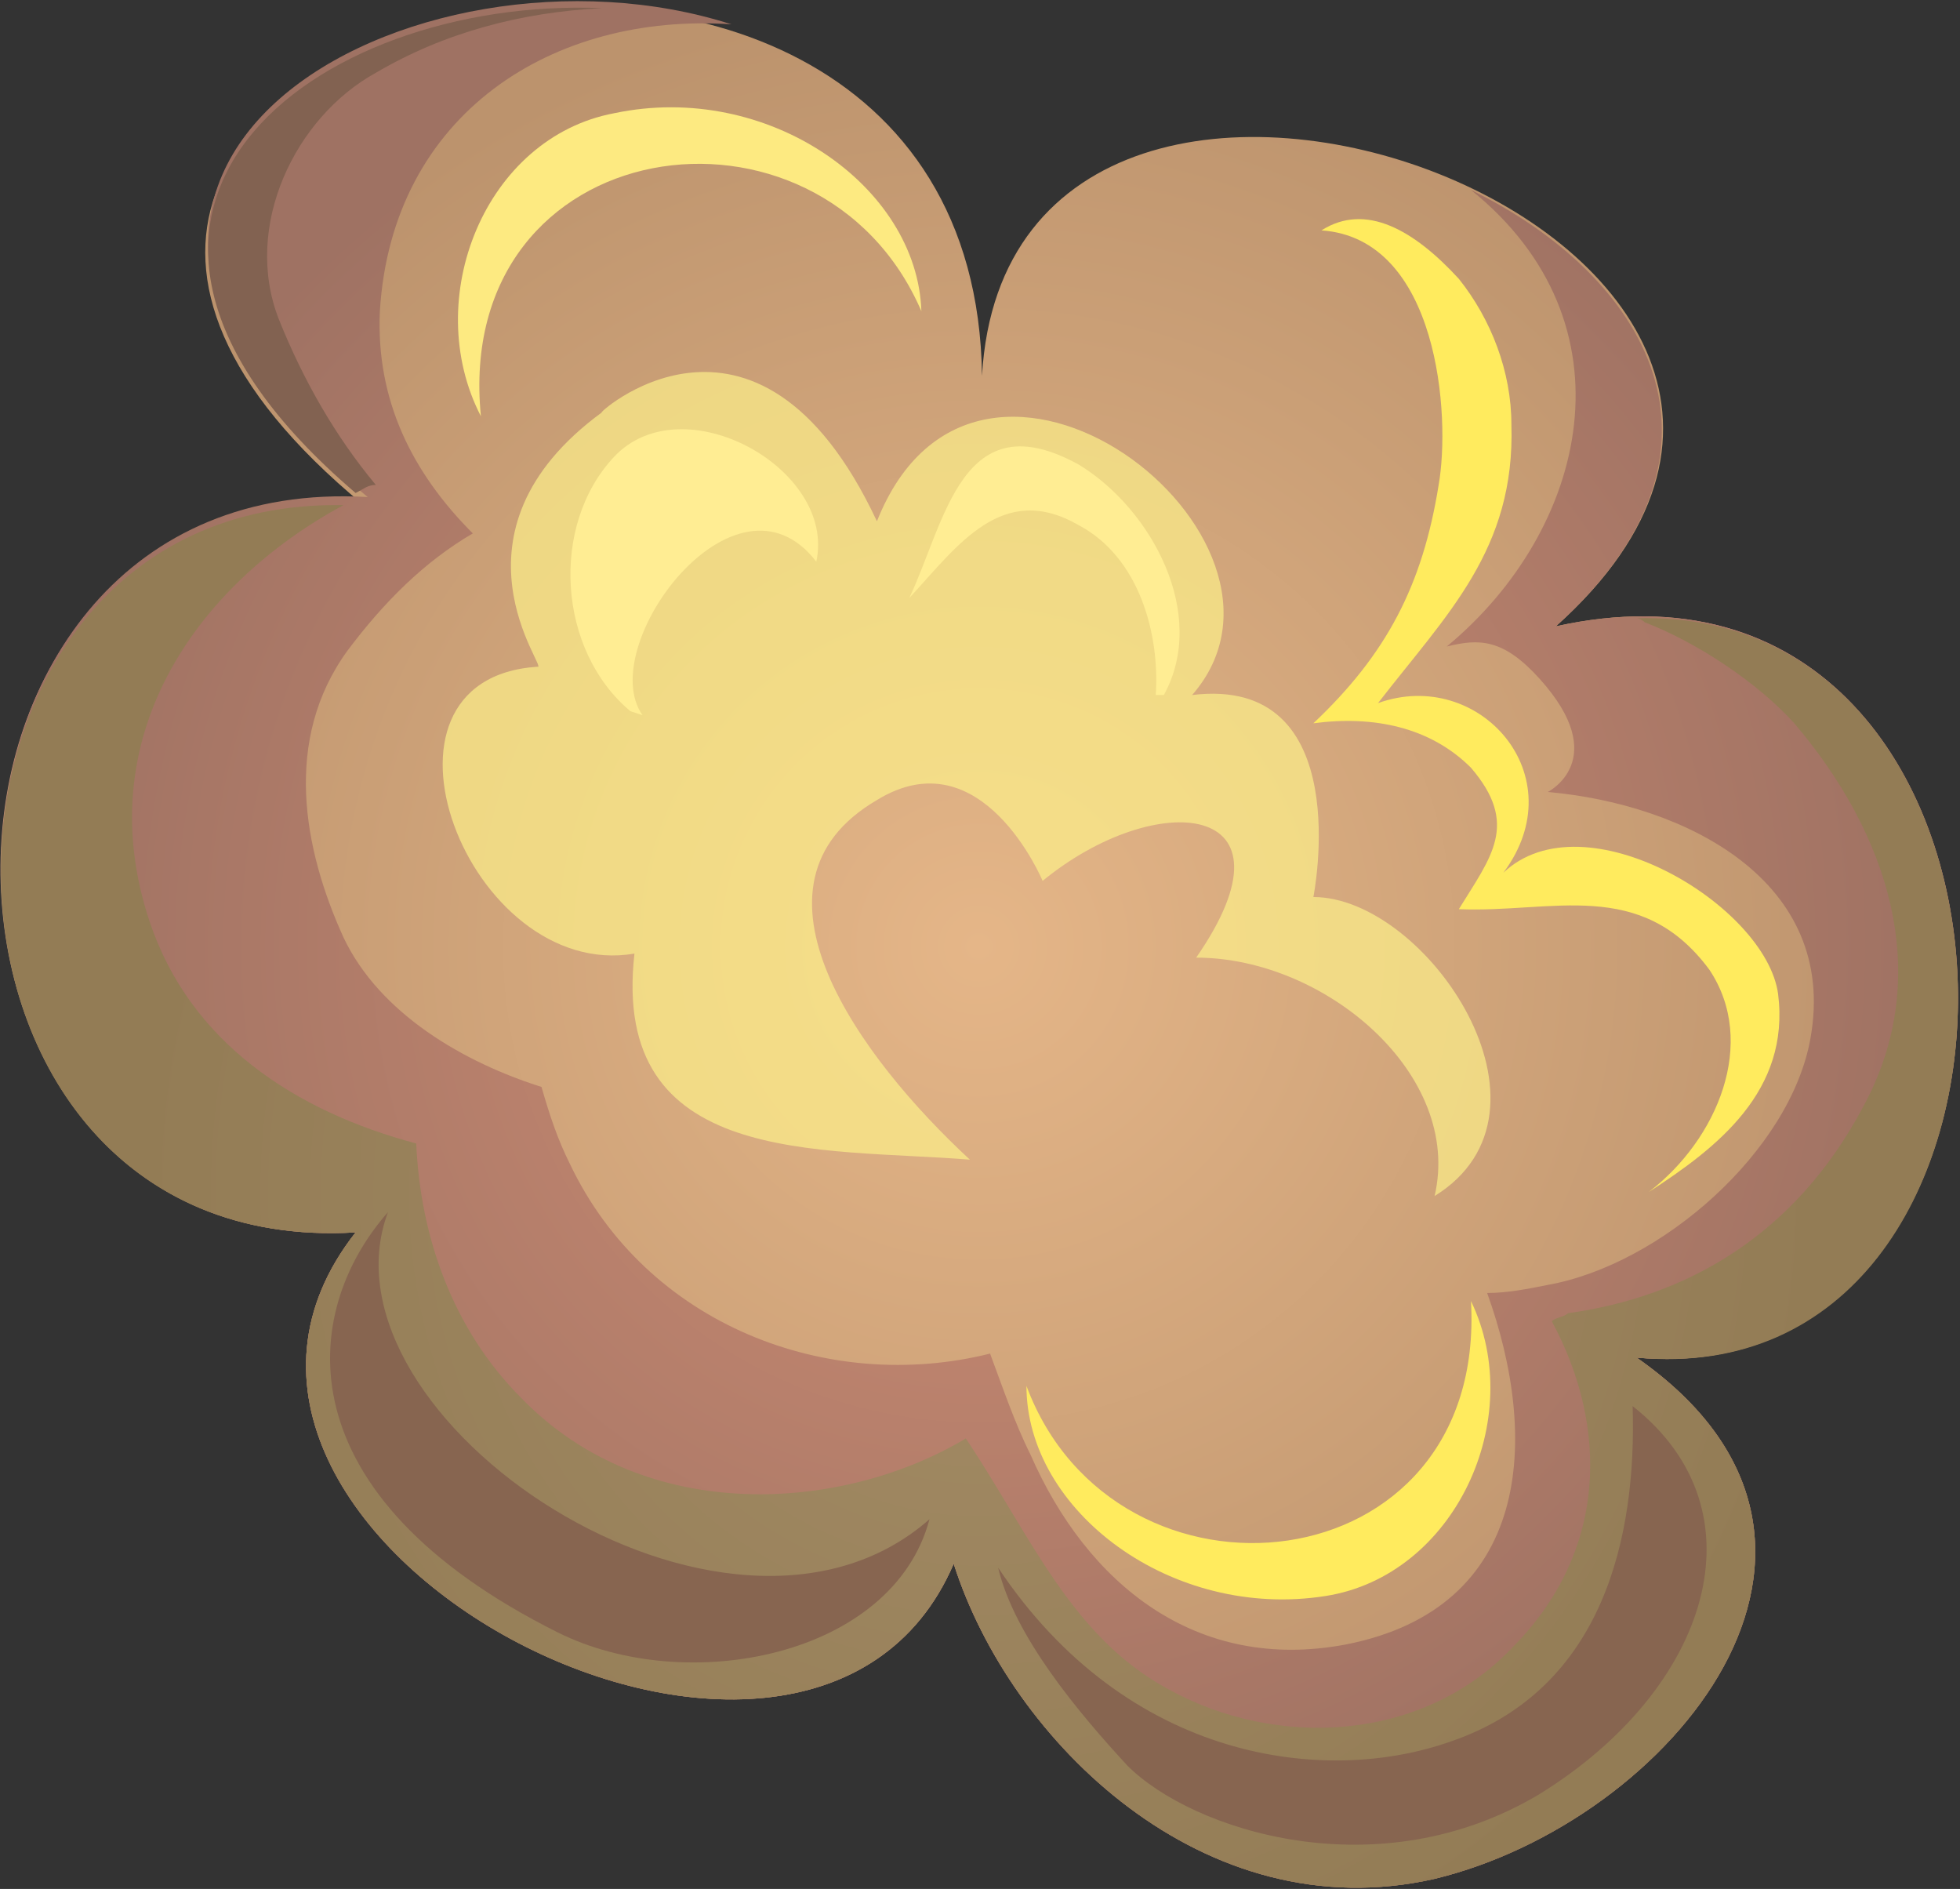 <svg width="961" height="926" viewBox="0 0 961 926" fill="none" xmlns="http://www.w3.org/2000/svg">
<rect x="0" y="0" width="961" height="926" fill="#333333" stroke="none"/>
<path d="M762.84 307.039C970.888 120.858 495.351 -57.4 481.481 184.239C477.518 -128.703 -105.015 13.904 178.326 247.62C-57.461 229.794 -59.443 618 174.363 604.136C57.46 752.684 396.281 932.923 467.611 766.549C495.351 853.697 590.458 946.788 703.398 921.039C818.32 893.31 933.241 756.646 802.469 665.536C1024.39 685.342 1012.5 251.581 762.84 307.039Z" fill="url(#paint0_radial_100:3)"/>
<path d="M762.84 307.039C859.929 219.891 806.431 134.723 721.231 93.129C802.468 158.491 778.691 259.504 709.342 316.942C725.193 312.981 737.082 312.981 754.914 332.788C790.58 372.4 758.877 388.246 758.877 388.246C826.245 394.188 901.538 431.82 887.669 509.065C877.762 564.523 814.357 619.981 758.877 629.884C748.97 631.865 739.063 633.846 729.156 633.846C754.914 705.149 750.952 788.336 659.807 806.162C586.495 820.026 532.997 776.452 505.257 713.071C497.332 697.226 491.388 679.401 485.443 663.555C406.187 683.362 317.024 649.691 279.377 570.465C273.433 558.581 269.47 546.697 265.507 532.833C227.861 520.949 186.251 497.181 168.419 459.549C148.604 415.975 138.697 362.497 170.4 318.923C188.233 295.155 208.047 275.349 231.823 261.484C202.102 231.775 184.27 196.123 186.251 152.549C192.195 55.497 271.452 5.981 358.633 11.923C204.084 -37.593 -17.834 81.246 180.307 243.658C-57.462 229.794 -59.443 618 174.363 604.136C57.46 752.684 396.28 932.923 467.611 766.549C495.35 853.697 590.458 946.788 703.398 921.039C818.319 893.31 933.241 756.646 802.468 665.536C1024.39 685.342 1012.5 251.581 762.84 307.039Z" fill="url(#paint1_radial_100:3)"/>
<path d="M184.27 35.691C217.954 15.884 255.6 5.981 295.229 4C154.549 -1.941 11.888 103.033 174.363 241.678C178.326 239.697 180.307 237.717 184.27 237.717C164.456 213.949 148.605 186.22 136.716 156.51C118.884 110.955 144.642 57.478 184.27 35.691Z" fill="#826251"/>
<path d="M802.469 303.078C804.45 303.078 806.431 305.059 806.431 305.059C832.19 314.962 861.911 334.768 879.743 354.575C925.316 408.052 949.092 477.375 913.427 542.736C879.743 606.117 826.245 635.826 768.785 643.749C766.803 645.73 762.84 645.73 760.859 647.71C788.599 699.207 788.599 760.607 741.045 808.143C697.454 853.697 626.124 857.659 572.626 827.949C525.072 802.201 505.258 752.685 473.555 705.149C414.113 740.801 317.024 748.723 255.601 685.343C221.917 651.672 206.066 606.117 204.084 560.562C144.642 544.717 93.126 511.046 73.311 451.627C43.59 362.498 95.107 287.233 168.419 247.62C-57.461 243.659 -55.48 618.001 174.363 604.136C57.46 752.685 396.281 932.923 467.611 766.549C495.351 853.697 590.458 946.788 703.398 921.039C818.32 893.31 933.241 756.646 802.469 665.536C1012.5 685.343 1012.5 297.136 802.469 303.078Z" fill="url(#paint2_radial_100:3)"/>
<path d="M451.759 152.549C449.778 91.149 376.466 39.653 301.173 55.498C237.768 67.382 206.065 146.607 235.786 204.046C221.916 63.42 402.224 37.672 451.759 152.549Z" fill="#FDEA81"/>
<path d="M503.276 679.4C503.276 740.8 574.607 794.277 649.9 782.394C713.305 772.49 748.97 695.245 721.231 637.806C729.156 778.432 546.867 796.258 503.276 679.4Z" fill="#FFEB5E"/>
<path d="M273.433 800.22C336.838 831.91 437.89 812.104 455.723 744.762C356.652 831.91 152.568 695.246 190.214 594.233C146.623 643.749 138.698 732.878 273.433 800.22Z" fill="#876550"/>
<path d="M808.413 584.329C802.468 588.29 796.524 592.251 790.58 596.213C796.524 592.251 802.468 588.29 808.413 584.329Z" fill="#FFEB5E"/>
<path d="M808.413 584.329C842.097 562.542 877.762 534.813 871.818 487.277C865.874 443.703 776.711 390.226 737.083 427.858C772.748 380.323 725.194 326.845 675.659 344.671C709.343 301.097 743.027 269.406 741.045 208.006C741.045 182.258 731.138 156.51 715.287 136.703C693.492 112.935 669.715 99.071 647.919 112.935C705.38 116.897 711.324 204.045 705.38 237.716C697.454 287.232 679.622 320.903 643.957 354.574C673.678 350.613 701.417 356.555 721.231 376.361C745.008 404.09 731.138 419.935 715.287 445.684C760.859 447.664 804.45 429.839 838.134 475.394C861.911 511.045 842.097 558.581 808.413 584.329Z" fill="#FFEB5E"/>
<path d="M711.324 853.696C649.9 875.483 552.811 863.599 489.406 768.528C497.332 802.199 529.034 839.831 552.811 865.58C584.514 897.27 675.658 926.98 754.915 879.444C838.134 827.947 865.873 740.799 800.487 689.302C802.468 752.683 786.617 827.947 711.324 853.696Z" fill="#876550"/>
<path opacity="0.69" d="M643.957 439.742C643.957 439.742 665.752 330.806 584.515 340.71C651.882 263.464 479.5 130.761 429.965 255.542C370.523 128.78 289.285 206.026 295.23 202.064C213.992 261.484 269.471 328.826 263.527 326.845C172.383 332.787 229.843 481.335 311.081 467.471C299.192 572.445 402.225 562.542 475.537 568.484C422.039 518.968 358.635 433.8 429.965 392.206C481.482 360.516 511.203 431.819 511.203 431.819C566.682 386.264 639.994 392.206 586.496 469.451C649.901 469.451 717.269 526.89 703.399 586.31C770.767 544.716 699.436 439.742 643.957 439.742Z" fill="#FDF18A"/>
<path d="M445.815 293.175C469.592 267.426 491.388 235.736 529.034 257.523C558.756 273.368 568.663 311 566.681 340.71H570.644C592.439 301.097 564.7 249.601 529.034 227.813C471.574 196.123 463.648 255.542 445.815 293.175Z" fill="#FFED93"/>
<path d="M400.243 275.349C410.15 229.794 334.857 188.2 301.173 223.852C269.47 257.523 273.433 318.923 309.098 348.633L315.043 350.613C291.266 316.942 360.615 223.852 400.243 275.349Z" fill="#FFED93"/>
<defs>
<radialGradient id="paint0_radial_100:3" cx="0" cy="0" r="1" gradientUnits="userSpaceOnUse" gradientTransform="translate(479.943 464.017) scale(470.172 469.991)">
<stop stop-color="#E5B688"/>
<stop offset="1" stop-color="#BC936D"/>
</radialGradient>
<radialGradient id="paint1_radial_100:3" cx="0" cy="0" r="1" gradientUnits="userSpaceOnUse" gradientTransform="translate(479.943 464.041) scale(470.16 469.979)">
<stop stop-color="#D28F75"/>
<stop offset="1" stop-color="#9F7263"/>
</radialGradient>
<radialGradient id="paint2_radial_100:3" cx="0" cy="0" r="1" gradientUnits="userSpaceOnUse" gradientTransform="translate(479.924 585.318) scale(415.354 415.195)">
<stop stop-color="#A48C66"/>
<stop offset="1" stop-color="#937C55"/>
</radialGradient>
</defs>
</svg>
